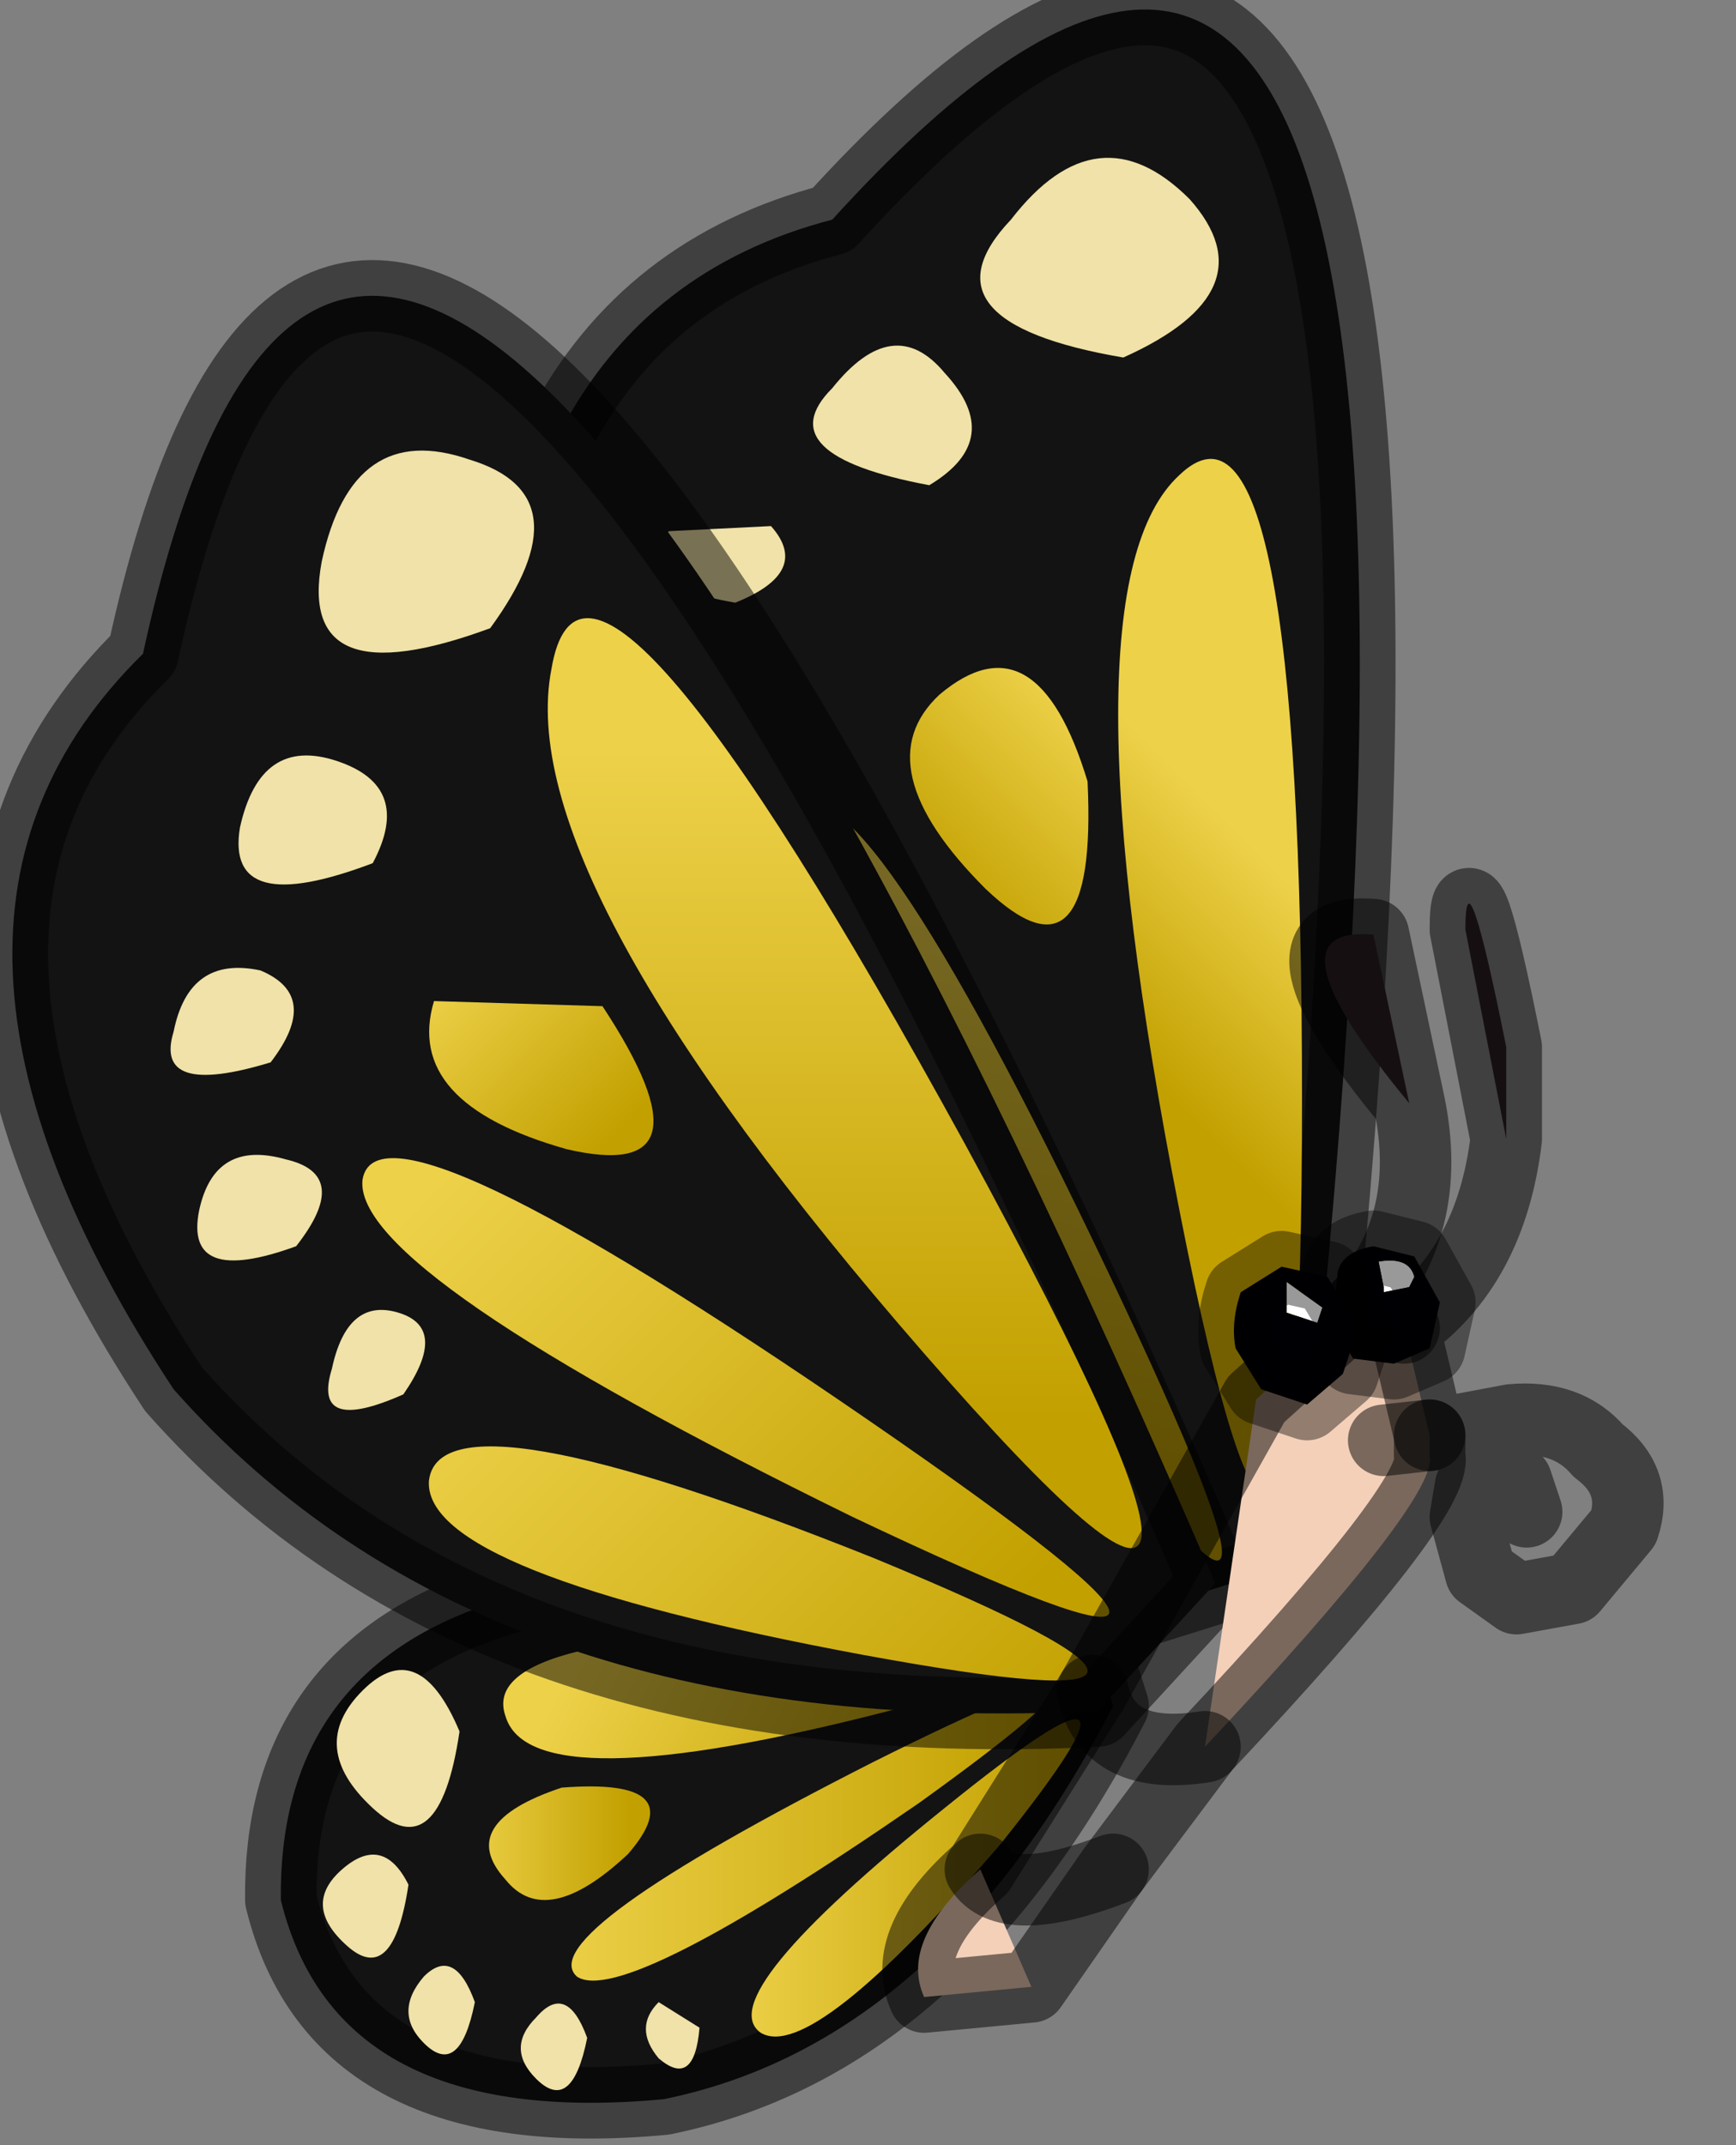 <?xml version="1.0" encoding="utf-8"?>
<svg version="1.1" id="Layer_1"
xmlns="http://www.w3.org/2000/svg"
xmlns:xlink="http://www.w3.org/1999/xlink"
width="17px" height="21px"
xml:space="preserve">
<rect width="100%" height="100%" fill="#808080" stroke="none"/>
<g id="PathID_1" transform="matrix(1, 0, 0, 1, 1.05, 2.4)">
<path style="fill:#131313;fill-opacity:1" d="M5.45 18.15Q2.25 18.45 1.7 16.2Q1.65 11.9 9.55 13.35L9.85 14.3Q8.15 17.6 5.45 18.15" />
<path style="fill:none;stroke-width:0.7;stroke-linecap:round;stroke-linejoin:round;stroke-miterlimit:3;stroke:#000000;stroke-opacity:0.502" d="M9.85 14.3L9.55 13.35Q1.65 11.9 1.7 16.2Q2.25 18.45 5.45 18.15Q8.15 17.6 9.85 14.3z" />
</g>
<g id="PathID_2" transform="matrix(1, 0, 0, 1, 1.05, 2.4)">
<path style="fill:#F0E2A8;fill-opacity:1" d="M4.2 17.35Q4.5 17 4.7 17.55Q4.55 18.3 4.2 17.95Q3.9 17.65 4.2 17.35" />
</g>
<g id="PathID_3" transform="matrix(1, 0, 0, 1, 1.05, 2.4)">
<path style="fill:#F0E2A8;fill-opacity:1" d="M3.1 16.95Q3.4 16.65 3.6 17.2Q3.45 17.95 3.1 17.6Q2.8 17.3 3.1 16.95" />
</g>
<g id="PathID_4" transform="matrix(1, 0, 0, 1, 1.05, 2.4)">
<path style="fill:#F0E2A8;fill-opacity:1" d="M2.3 15.9Q2.7 15.55 2.95 16.05Q2.8 17.05 2.35 16.65Q1.9 16.25 2.3 15.9" />
</g>
<g id="PathID_5" transform="matrix(1, 0, 0, 1, 1.05, 2.4)">
<path style="fill:#F0E2A8;fill-opacity:1" d="M2.5 14.15Q3.05 13.6 3.45 14.55Q3.25 15.9 2.6 15.3Q1.95 14.7 2.5 14.15" />
</g>
<g id="PathID_6" transform="matrix(1, 0, 0, 1, 1.05, 2.4)">
<linearGradient
id="LinearGradID_1" gradientUnits="userSpaceOnUse" gradientTransform="matrix(-0.001, -0, 0, -0.001, 4.3, 15.55)" spreadMethod ="pad" x1="-819.2" y1="0" x2="819.2" y2="0" >
<stop  offset="0" style="stop-color:#C2A000;stop-opacity:1" />
<stop  offset="1" style="stop-color:#EDD149;stop-opacity:1" />
</linearGradient>
<path style="fill:url(#LinearGradID_1) " d="M3.9 16Q3.4 15.45 4.45 15.1Q5.75 15 5.1 15.75Q4.3 16.5 3.9 16" />
</g>
<g id="PathID_7" transform="matrix(1, 0, 0, 1, 1.05, 2.4)">
<linearGradient
id="LinearGradID_2" gradientUnits="userSpaceOnUse" gradientTransform="matrix(-0.003, 0, -0, -0.002, 6.7, 15.55)" spreadMethod ="pad" x1="-819.2" y1="0" x2="819.2" y2="0" >
<stop  offset="0" style="stop-color:#C2A000;stop-opacity:1" />
<stop  offset="1" style="stop-color:#EDD149;stop-opacity:1" />
</linearGradient>
<path style="fill:url(#LinearGradID_2) " d="M4.6 16.95Q4.15 16.55 7.5 14.85Q10.8 13.2 7.95 15.25Q5.05 17.25 4.6 16.95" />
</g>
<g id="PathID_8" transform="matrix(1, 0, 0, 1, 1.05, 2.4)">
<linearGradient
id="LinearGradID_3" gradientUnits="userSpaceOnUse" gradientTransform="matrix(-0.002, -0.001, 0.001, -0.002, 6.45, 14.15)" spreadMethod ="pad" x1="-819.2" y1="0" x2="819.2" y2="0" >
<stop  offset="0" style="stop-color:#C2A000;stop-opacity:1" />
<stop  offset="1" style="stop-color:#EDD149;stop-opacity:1" />
</linearGradient>
<path style="fill:url(#LinearGradID_3) " d="M3.9 14.4Q3.6 13.55 7.4 13.55Q11.15 13.5 7.65 14.35Q4.15 15.25 3.9 14.4" />
</g>
<g id="PathID_9" transform="matrix(1, 0, 0, 1, 1.05, 2.4)">
<path style="fill:#F0E2A8;fill-opacity:1" d="M5.4 17.2L5.8 17.45Q5.75 18.05 5.4 17.75Q5.15 17.45 5.4 17.2" />
</g>
<g id="PathID_10" transform="matrix(1, 0, 0, 1, 1.05, 2.4)">
<linearGradient
id="LinearGradID_4" gradientUnits="userSpaceOnUse" gradientTransform="matrix(-0.002, 0.001, -0, -0.001, 7.7, 16)" spreadMethod ="pad" x1="-819.2" y1="0" x2="819.2" y2="0" >
<stop  offset="0" style="stop-color:#C2A000;stop-opacity:1" />
<stop  offset="1" style="stop-color:#EDD149;stop-opacity:1" />
</linearGradient>
<path style="fill:url(#LinearGradID_4) " d="M6.4 17.5Q5.9 17.15 8.2 15.3Q10.55 13.4 8.75 15.65Q6.9 17.8 6.4 17.5" />
</g>
<g id="PathID_11" transform="matrix(1, 0, 0, 1, 1.05, 2.4)">
<path style="fill:#131313;fill-opacity:1" d="M3.75 6.15Q3.45 0.7 7.1 -0.25Q14.05 -7.9 11.65 12.9L10.05 13.4Q4.7 10.65 3.75 6.15" />
<path style="fill:none;stroke-width:0.7;stroke-linecap:round;stroke-linejoin:round;stroke-miterlimit:3;stroke:#000000;stroke-opacity:0.502" d="M10.05 13.4L11.65 12.9Q14.05 -7.9 7.1 -0.25Q3.45 0.7 3.75 6.15Q4.7 10.65 10.05 13.4z" />
</g>
<g id="PathID_12" transform="matrix(1, 0, 0, 1, 1.05, 2.4)">
<path style="fill:#F0E2A8;fill-opacity:1" d="M6.5 2.75Q6.9 3.2 6.15 3.5Q5 3.3 5.5 2.8L6.5 2.75" />
</g>
<g id="PathID_13" transform="matrix(1, 0, 0, 1, 1.05, 2.4)">
<path style="fill:#F0E2A8;fill-opacity:1" d="M8.2 1.25Q8.8 1.9 8.05 2.35Q6.45 2.05 7.1 1.4Q7.7 0.65 8.2 1.25" />
</g>
<g id="PathID_14" transform="matrix(1, 0, 0, 1, 1.05, 2.4)">
<path style="fill:#F0E2A8;fill-opacity:1" d="M10.6 -0.45Q11.4 0.45 9.95 1.1Q7.9 0.75 8.85 -0.25Q9.7 -1.35 10.6 -0.45" />
</g>
<g id="PathID_15" transform="matrix(1, 0, 0, 1, 1.05, 2.4)">
<linearGradient
id="LinearGradID_5" gradientUnits="userSpaceOnUse" gradientTransform="matrix(0.001, -0.001, 0.001, 0.001, 8.7, 5.35)" spreadMethod ="pad" x1="-819.2" y1="0" x2="819.2" y2="0" >
<stop  offset="0" style="stop-color:#C2A000;stop-opacity:1" />
<stop  offset="1" style="stop-color:#EDD149;stop-opacity:1" />
</linearGradient>
<path style="fill:url(#LinearGradID_5) " d="M8.15 4.4Q9.1 3.6 9.6 5.25Q9.7 7.35 8.6 6.3Q7.4 5.1 8.15 4.4" />
</g>
<g id="PathID_16" transform="matrix(1, 0, 0, 1, 1.05, 2.4)">
<linearGradient
id="LinearGradID_6" gradientUnits="userSpaceOnUse" gradientTransform="matrix(0.001, -0.003, 0.004, 0.001, 8.75, 9.1)" spreadMethod ="pad" x1="-819.2" y1="0" x2="819.2" y2="0" >
<stop  offset="0" style="stop-color:#C2A000;stop-opacity:1" />
<stop  offset="1" style="stop-color:#EDD149;stop-opacity:1" />
</linearGradient>
<path style="fill:url(#LinearGradID_6) " d="M6.7 5.55Q7.3 4.8 9.8 10.05Q12.3 15.3 9.2 10.8Q6.15 6.3 6.7 5.55" />
</g>
<g id="PathID_17" transform="matrix(1, 0, 0, 1, 1.05, 2.4)">
<linearGradient
id="LinearGradID_7" gradientUnits="userSpaceOnUse" gradientTransform="matrix(0.001, -0.001, 0.004, 0.004, 10.8, 7.1)" spreadMethod ="pad" x1="-819.2" y1="0" x2="819.2" y2="0" >
<stop  offset="0" style="stop-color:#C2A000;stop-opacity:1" />
<stop  offset="1" style="stop-color:#EDD149;stop-opacity:1" />
</linearGradient>
<path style="fill:url(#LinearGradID_7) " d="M10.5 2.25Q11.7 1.1 11.7 8.35Q11.7 15.55 10.5 9.45Q9.3 3.35 10.5 2.25" />
</g>
<g id="PathID_18" transform="matrix(1, 0, 0, 1, 1.05, 2.4)">
<path style="fill:#131313;fill-opacity:1" d="M9.7 14.35Q3.7 14.65 0.65 11.2Q-2.35 6.65 0.35 4Q2.55 -6.15 10.85 13.1L9.7 14.35" />
<path style="fill:none;stroke-width:0.7;stroke-linecap:round;stroke-linejoin:round;stroke-miterlimit:3;stroke:#000000;stroke-opacity:0.502" d="M10.85 13.1Q2.55 -6.15 0.35 4Q-2.35 6.65 0.65 11.2Q3.7 14.65 9.7 14.35L10.85 13.1z" />
</g>
<g id="PathID_19" transform="matrix(1, 0, 0, 1, 1.05, 2.4)">
<path style="fill:#F0E2A8;fill-opacity:1" d="M1.75 8.95Q2.4 9.1 1.85 9.8Q0.75 10.2 0.9 9.45Q1.05 8.75 1.75 8.95" />
</g>
<g id="PathID_20" transform="matrix(1, 0, 0, 1, 1.05, 2.4)">
<path style="fill:#F0E2A8;fill-opacity:1" d="M1.5 7.1Q2.1 7.35 1.6 8Q0.45 8.35 0.65 7.7Q0.8 6.95 1.5 7.1" />
</g>
<g id="PathID_21" transform="matrix(1, 0, 0, 1, 1.05, 2.4)">
<path style="fill:#F0E2A8;fill-opacity:1" d="M2.25 5.05Q3 5.3 2.6 6.05Q1.15 6.6 1.3 5.7Q1.5 4.8 2.25 5.05" />
</g>
<g id="PathID_22" transform="matrix(1, 0, 0, 1, 1.05, 2.4)">
<path style="fill:#F0E2A8;fill-opacity:1" d="M3.55 2.1Q4.7 2.45 3.75 3.75Q1.85 4.45 2.1 3.1Q2.4 1.7 3.55 2.1" />
</g>
<g id="PathID_23" transform="matrix(1, 0, 0, 1, 1.05, 2.4)">
<linearGradient
id="LinearGradID_8" gradientUnits="userSpaceOnUse" gradientTransform="matrix(-0.001, -0.001, 0.001, -0.001, 4.25, 7.8)" spreadMethod ="pad" x1="-819.2" y1="0" x2="819.2" y2="0" >
<stop  offset="0" style="stop-color:#C2A000;stop-opacity:1" />
<stop  offset="1" style="stop-color:#EDD149;stop-opacity:1" />
</linearGradient>
<path style="fill:url(#LinearGradID_8) " d="M3.2 7.4L4.85 7.45Q6 9.2 4.5 8.85Q2.9 8.4 3.2 7.4" />
</g>
<g id="PathID_24" transform="matrix(1, 0, 0, 1, 1.05, 2.4)">
<linearGradient
id="LinearGradID_9" gradientUnits="userSpaceOnUse" gradientTransform="matrix(-0.003, -0.003, 0.002, -0.002, 6.15, 11.15)" spreadMethod ="pad" x1="-819.2" y1="0" x2="819.2" y2="0" >
<stop  offset="0" style="stop-color:#C2A000;stop-opacity:1" />
<stop  offset="1" style="stop-color:#EDD149;stop-opacity:1" />
</linearGradient>
<path style="fill:url(#LinearGradID_9) " d="M2.5 9.15Q2.65 8.2 7.45 11.5Q12.25 14.8 7.3 12.45Q2.4 10.05 2.5 9.15" />
</g>
<g id="PathID_25" transform="matrix(1, 0, 0, 1, 1.05, 2.4)">
<linearGradient
id="LinearGradID_10" gradientUnits="userSpaceOnUse" gradientTransform="matrix(0, -0.004, 0.006, 0, 7.2, 8.2)" spreadMethod ="pad" x1="-819.2" y1="0" x2="819.2" y2="0" >
<stop  offset="0" style="stop-color:#C2A000;stop-opacity:1" />
<stop  offset="1" style="stop-color:#EDD149;stop-opacity:1" />
</linearGradient>
<path style="fill:url(#LinearGradID_10) " d="M4.35 4.15Q4.7 2.05 8.4 8.8Q12.05 15.5 8 10.85Q3.95 6.2 4.35 4.15" />
</g>
<g id="PathID_26" transform="matrix(1, 0, 0, 1, 1.05, 2.4)">
<path style="fill:#F0E2A8;fill-opacity:1" d="M2.85 10.45Q3.35 10.6 2.9 11.25Q2 11.65 2.2 11Q2.35 10.3 2.85 10.45" />
</g>
<g id="PathID_27" transform="matrix(1, 0, 0, 1, 1.05, 2.4)">
<linearGradient
id="LinearGradID_11" gradientUnits="userSpaceOnUse" gradientTransform="matrix(-0.003, -0.003, 0.001, -0.001, 6.35, 12.85)" spreadMethod ="pad" x1="-819.2" y1="0" x2="819.2" y2="0" >
<stop  offset="0" style="stop-color:#C2A000;stop-opacity:1" />
<stop  offset="1" style="stop-color:#EDD149;stop-opacity:1" />
</linearGradient>
<path style="fill:url(#LinearGradID_11) " d="M3.15 12.1Q3.25 11.15 7.5 12.85Q11.75 14.6 7.4 13.8Q3.1 13 3.15 12.1" />
</g>
<g id="PathID_28" transform="matrix(1, 0, 0, 1, 1.05, 2.4)">
<path style="fill:#2C1F22;fill-opacity:1" d="M13.7 8.75L13.3 6.7Q13.3 5.85 13.7 7.85L13.7 8.75M12.4 6.75L12.75 8.4Q11.3 6.65 12.4 6.75" />
<path style="fill:#F4D0B9;fill-opacity:1" d="M12.7 10.6L12.95 11.65L12.95 11.85Q13.05 12.25 10.75 14.7Q9.8 14.85 9.65 14.15L9.85 15.9Q8.8 16.3 8.55 15.9L9.05 17.05L8 17.15Q7.75 16.6 8.55 15.9Q8.8 16.3 9.85 15.9L9.65 14.15Q9.8 14.85 10.75 14.7L11.25 11.3L12.25 10.4Q12.5 10.35 12.7 10.6M12.95 11.65L12.5 11.7L12.95 11.65" />
<path style="fill:none;stroke-width:0.7;stroke-linecap:round;stroke-linejoin:round;stroke-miterlimit:3;stroke:#000000;stroke-opacity:0.502" d="M13.7 8.75L13.3 6.7Q13.3 5.85 13.7 7.85L13.7 8.75Q13.55 10 12.7 10.6L12.95 11.65L13.75 11.5Q14.3 11.45 14.6 11.8Q15 12.1 14.85 12.55L14.35 13.15L13.8 13.25L13.45 13L13.3 12.45L13.35 12.15Q13.4 12 13.5 12.05L13.8 12.1L13.9 12.4" />
<path style="fill:none;stroke-width:0.7;stroke-linecap:round;stroke-linejoin:round;stroke-miterlimit:3;stroke:#000000;stroke-opacity:0.502" d="M12.95 11.65L12.95 11.85Q13.05 12.25 10.75 14.7L9.85 15.9L9.05 17.05L8 17.15Q7.75 16.6 8.55 15.9L9.65 14.15L11.25 11.3L12.25 10.4Q13 9.6 12.75 8.4Q11.3 6.65 12.4 6.75L12.75 8.4" />
<path style="fill:none;stroke-width:0.7;stroke-linecap:round;stroke-linejoin:round;stroke-miterlimit:3;stroke:#000000;stroke-opacity:0.502" d="M12.5 11.7L12.95 11.65" />
<path style="fill:none;stroke-width:0.7;stroke-linecap:round;stroke-linejoin:round;stroke-miterlimit:3;stroke:#000000;stroke-opacity:0.502" d="M12.25 10.4Q12.5 10.35 12.7 10.6" />
<path style="fill:none;stroke-width:0.7;stroke-linecap:round;stroke-linejoin:round;stroke-miterlimit:3;stroke:#000000;stroke-opacity:0.502" d="M9.85 15.9Q8.8 16.3 8.55 15.9" />
<path style="fill:none;stroke-width:0.7;stroke-linecap:round;stroke-linejoin:round;stroke-miterlimit:3;stroke:#000000;stroke-opacity:0.502" d="M10.75 14.7Q9.8 14.85 9.65 14.15" />
</g>
<g id="PathID_29" transform="matrix(1, 0, 0, 1, 1.05, 2.4)">
<path style="fill:#FFFFFF;fill-opacity:1" d="M12.45 9.95Q12.75 9.9 12.8 10.1L12.75 10.2L12.5 10.25L12.5 10.2L12.45 9.95" />
<path style="fill:#000004;fill-opacity:1" d="M12.05 10.05Q12.1 9.85 12.4 9.8L12.8 9.9L13.05 10.35L12.95 10.8L12.6 10.95L12.2 10.9L12 10.55L12.05 10.05M12.5 10.2L12.5 10.25L12.75 10.2L12.8 10.1Q12.75 9.9 12.45 9.95L12.5 10.2" />
<path style="fill:none;stroke-width:0.7;stroke-linecap:round;stroke-linejoin:round;stroke-miterlimit:3;stroke:#000000;stroke-opacity:0.4" d="M12 10.55L12.2 10.9L12.6 10.95L12.95 10.8L13.05 10.35L12.8 9.9L12.4 9.8Q12.1 9.85 12.05 10.05L12 10.55z" />
</g>
<g id="PathID_30" transform="matrix(1, 0, 0, 1, 1.05, 2.4)">
<path style="fill:#FFFFFF;fill-opacity:1" d="M11.55 10.45L11.55 10.15L11.9 10.4L11.85 10.55L11.55 10.45" />
<path style="fill:#000004;fill-opacity:1" d="M11.85 10.55L11.9 10.4L11.55 10.15L11.55 10.45L11.85 10.55M12.25 10.6L12.1 11.05L11.75 11.35L11.3 11.2L11.05 10.8Q11 10.55 11.1 10.25L11.5 10L11.95 10.1L12.25 10.6" />
<path style="fill:none;stroke-width:0.7;stroke-linecap:round;stroke-linejoin:round;stroke-miterlimit:3;stroke:#000000;stroke-opacity:0.4" d="M11.95 10.1L11.5 10L11.1 10.25Q11 10.55 11.05 10.8L11.3 11.2L11.75 11.35L12.1 11.05L12.25 10.6L11.95 10.1z" />
</g>
</svg>
